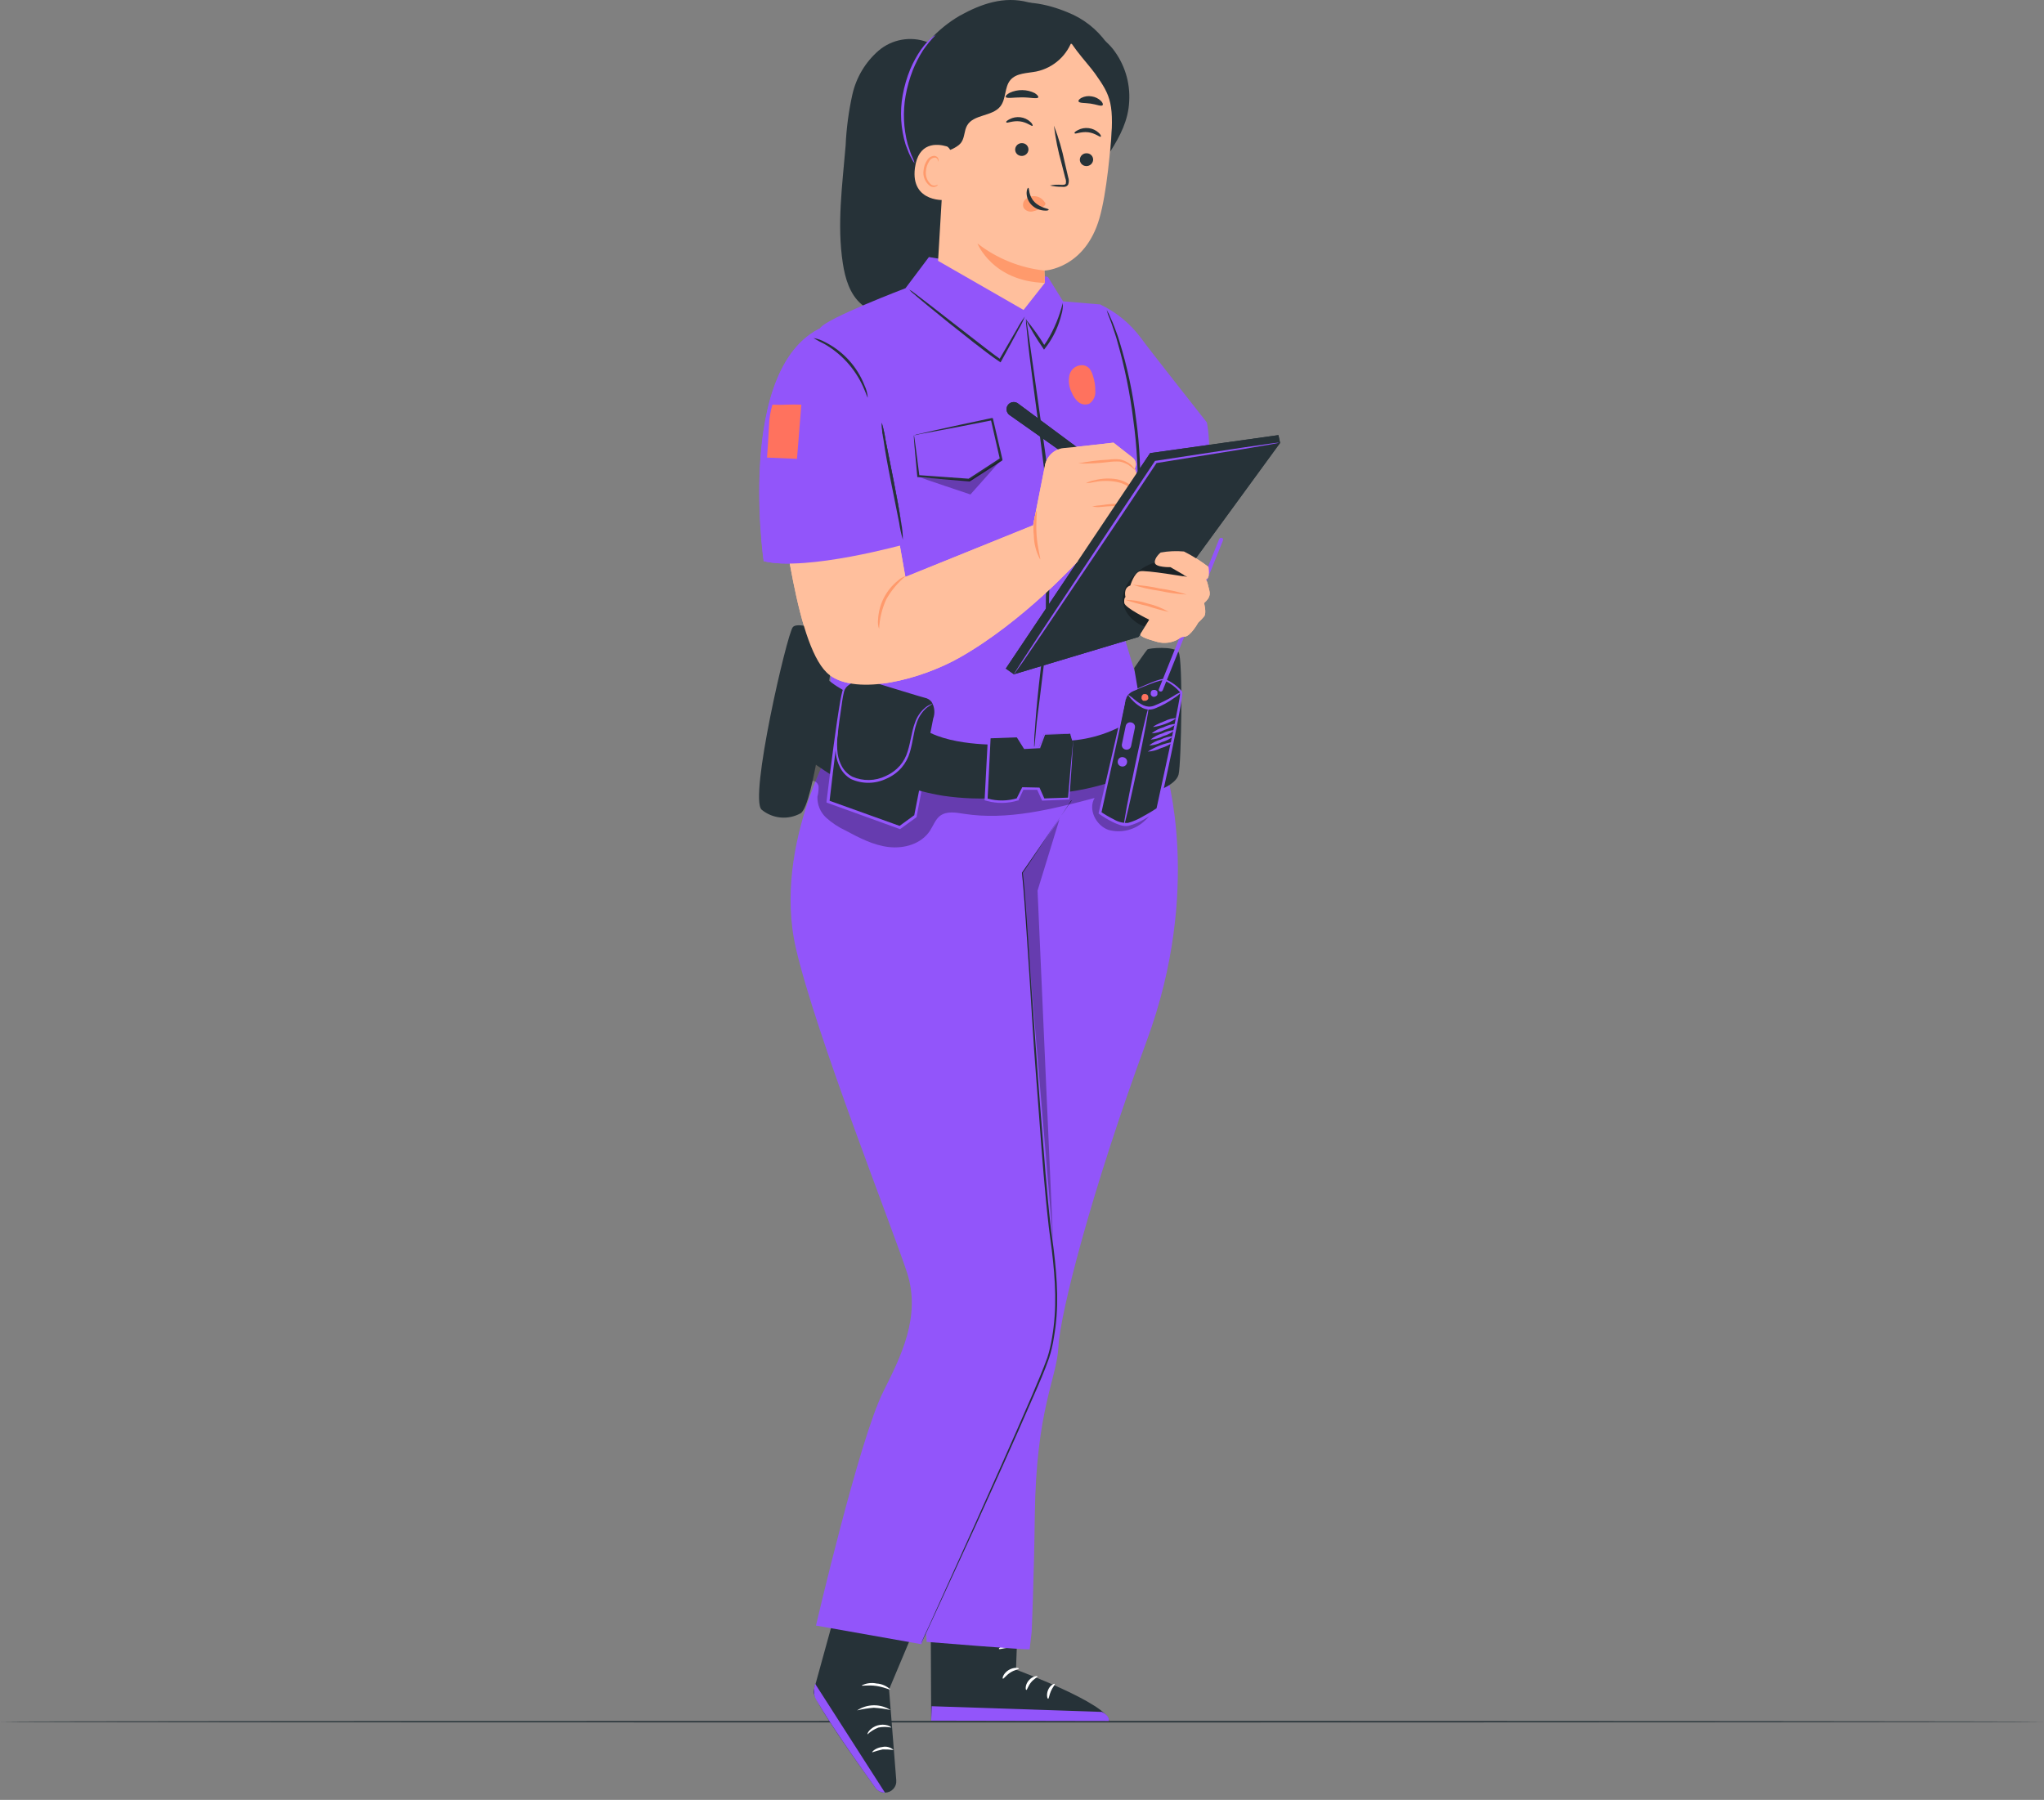 <svg width="218" height="192" viewBox="0 0 218 192" fill="none" xmlns="http://www.w3.org/2000/svg">
<rect x="0" y="0" width="218" height="192" fill="#808080" stroke="none"/>
<path d="M218 183.663C218 183.709 169.18 183.743 109 183.743C48.82 183.743 0 183.722 0 183.663C0 183.605 48.795 183.583 109 183.583C169.205 183.583 218 183.62 218 183.663Z" fill="#263238"/>
<path d="M108.723 168.334L108.358 178.107C108.358 178.107 118.189 181.75 118.281 183.565H99.314L99.245 168.317L108.723 168.334Z" fill="#263238"/>
<path d="M99.314 183.548L99.367 182.01L117.512 182.617C117.512 182.617 118.356 182.987 118.264 183.583L99.314 183.548Z" fill="#9255FA"/>
<path d="M108.67 177.991C108.67 178.083 108.202 178.124 107.745 178.424C107.288 178.725 107.046 179.112 106.959 179.072C106.872 179.031 107.017 178.494 107.572 178.153C108.127 177.811 108.688 177.921 108.67 177.991Z" fill="white"/>
<path d="M110.659 178.835C110.659 178.922 110.277 179.078 109.959 179.471C109.641 179.864 109.554 180.275 109.462 180.275C109.369 180.275 109.312 179.743 109.711 179.269C110.11 178.794 110.653 178.742 110.659 178.835Z" fill="white"/>
<path d="M111.787 181.217C111.701 181.217 111.573 180.772 111.787 180.263C112.001 179.754 112.458 179.558 112.499 179.633C112.539 179.708 112.267 179.98 112.082 180.402C111.897 180.824 111.874 181.206 111.787 181.217Z" fill="white"/>
<path d="M108.503 175.776C108.463 175.857 108.04 175.73 107.514 175.776C106.988 175.822 106.583 175.979 106.537 175.898C106.491 175.817 106.878 175.487 107.497 175.452C108.116 175.418 108.549 175.678 108.503 175.776Z" fill="white"/>
<path d="M99.245 169.699L94.821 180.217L95.591 189.92C95.604 190.087 95.583 190.255 95.528 190.413C95.474 190.571 95.387 190.716 95.273 190.839C95.16 190.962 95.022 191.06 94.868 191.127C94.715 191.193 94.549 191.228 94.382 191.227C94.189 191.23 93.997 191.186 93.824 191.1C93.651 191.013 93.501 190.886 93.387 190.73C91.919 188.706 86.552 181.235 86.772 180.396C87.027 179.425 90.039 168.571 90.039 168.571L99.245 169.699Z" fill="#263238"/>
<path d="M94.382 191.227L86.934 179.61L86.842 180.107C86.766 180.533 86.844 180.971 87.061 181.345C87.64 182.345 89.311 185.08 93.37 190.724C93.487 190.886 93.642 191.017 93.822 191.105C94.001 191.193 94.2 191.235 94.4 191.227H94.382Z" fill="#9255FA"/>
<path d="M92.52 185.011C92.856 184.698 93.249 184.453 93.677 184.288C94.133 184.196 94.603 184.196 95.059 184.288C95.059 184.259 94.943 184.143 94.677 184.057C94.326 183.954 93.953 183.954 93.601 184.056C93.25 184.159 92.935 184.359 92.694 184.635C92.543 184.826 92.491 184.993 92.52 185.011Z" fill="white"/>
<path d="M93.023 186.93C93.39 186.803 93.764 186.698 94.145 186.618C94.531 186.613 94.917 186.632 95.301 186.676C95.143 186.53 94.952 186.426 94.745 186.37C94.537 186.315 94.319 186.31 94.11 186.358C93.393 186.433 92.965 186.89 93.023 186.93Z" fill="white"/>
<path d="M91.415 182.455C92.001 182.315 92.596 182.22 93.196 182.172C93.795 182.209 94.39 182.29 94.977 182.414C94.442 182.078 93.822 181.904 93.19 181.911C92.558 181.918 91.942 182.107 91.415 182.455Z" fill="white"/>
<path d="M91.894 179.801C91.894 179.876 92.606 179.726 93.45 179.847C94.294 179.969 94.919 180.287 94.954 180.223C94.555 179.843 94.034 179.617 93.485 179.587C92.946 179.472 92.384 179.548 91.894 179.801Z" fill="white"/>
<path d="M124.352 82.244C124.352 82.244 128.29 94.781 122.311 111.006C116.332 127.232 113.059 140.179 112.886 143.654C112.712 147.129 110.509 150.217 110.364 161.696C110.278 168.571 110.029 174.087 110.029 174.087L109.815 175.932C109.711 176.042 98.828 175.146 98.828 175.146C98.828 175.146 97.637 156.063 101.02 143.134C104.403 130.204 106.508 109.994 105.131 102.737C103.755 95.48 106.363 91.288 106.363 91.288L124.352 82.244Z" fill="#9255FA"/>
<path d="M84.893 101.188C82.268 89.894 89.473 78.173 89.473 78.173L109.064 93.138C109.064 93.138 114.008 138.924 111.701 144.921C109.393 150.917 98.262 175.394 98.262 175.394L87.027 173.405C87.027 173.405 91.653 153.502 94.214 148.431C96.042 144.782 98.262 140.451 96.741 135.767C95.221 131.083 87.033 110.422 84.893 101.188Z" fill="#9255FA"/>
<path d="M124.45 82.493C124.52 82.464 109.254 93.832 109.254 93.832L88.252 80.452L90.316 76.404C90.316 76.404 102.98 80.596 108.462 79.382C113.944 78.168 121.368 75.826 121.368 75.826L124.45 82.493Z" fill="#9255FA"/>
<path d="M114.349 85.35C114.311 85.387 114.277 85.43 114.251 85.477L113.973 85.864L112.927 87.374L109 93.098C109.237 95.209 109.359 97.66 109.544 100.39C109.729 103.119 109.931 106.132 110.122 109.359C110.313 112.585 110.602 116.037 110.868 119.657C111.134 123.277 111.417 127.053 111.863 130.939C112.308 134.165 112.707 137.34 112.481 140.405C112.429 141.163 112.338 141.917 112.21 142.666C112.095 143.4 111.925 144.125 111.701 144.834C111.198 146.216 110.614 147.558 110.058 148.882C107.809 154.086 105.698 158.764 103.941 162.685L99.76 171.937C99.268 173.03 98.892 173.88 98.603 174.464C98.482 174.747 98.384 174.967 98.314 175.123L98.222 175.348C98.265 175.28 98.303 175.208 98.337 175.134L98.65 174.481L99.806 171.977L104.062 162.725C105.837 158.81 107.965 154.156 110.226 148.94C110.804 147.633 111.383 146.303 111.88 144.892C112.112 144.173 112.286 143.436 112.4 142.689C112.533 141.935 112.628 141.174 112.684 140.411C112.915 137.317 112.51 134.119 112.065 130.893C111.62 127.024 111.36 123.237 111.065 119.628C110.77 116.02 110.538 112.562 110.296 109.335C110.053 106.109 109.856 103.102 109.659 100.367C109.463 97.632 109.33 95.162 109.081 93.069V93.115L112.944 87.362L113.962 85.829C114.071 85.656 114.158 85.529 114.216 85.431L114.349 85.35Z" fill="#263238"/>
<g opacity="0.3">
<path d="M112.989 87.419L110.659 95.006L112.312 132.396L108.999 93.098L112.989 87.419Z" fill="black"/>
</g>
<path d="M104.79 31.329C104.434 24.274 103.562 17.255 102.182 10.327L98.875 4.481C98.009 4.162 97.074 4.079 96.165 4.241C95.257 4.403 94.408 4.803 93.705 5.401C92.302 6.62 91.324 8.254 90.912 10.067C90.512 11.866 90.27 13.696 90.189 15.537C89.842 19.712 89.252 23.933 89.889 28.079C90.137 29.704 90.635 31.404 91.889 32.468C93.144 33.532 95.11 33.764 96.862 33.769C98.962 33.77 101.06 33.613 103.136 33.301C103.652 33.291 104.145 33.084 104.513 32.723C104.765 32.305 104.863 31.812 104.79 31.329Z" fill="#263238"/>
<path d="M117.338 32.48C119.055 33.293 120.544 34.517 121.675 36.042C122.537 37.239 128.718 45.069 128.718 45.069C128.718 45.069 130.488 53.771 124.619 55.541H122.097L118.865 50.967L116.419 37.308L117.338 32.48Z" fill="#9255FA"/>
<path d="M99.072 27.42L96.574 30.745C96.574 30.745 88.132 33.96 87.473 34.995L89.56 47.885L91.382 56.275L91.289 63.908C91.289 63.908 87.663 71.865 88.797 73.848C89.93 75.831 103.294 81.944 112.066 80.434C120.838 78.925 121.56 73.426 121.56 73.426L119.138 65.417C119.138 65.417 121.555 55.454 122.029 52.962C122.503 50.469 117.368 32.48 117.368 32.48L113.378 32.145L111.759 29.537L99.072 27.42Z" fill="#9255FA"/>
<path d="M97.446 46.445C97.635 46.379 97.828 46.327 98.025 46.289L99.719 45.901C101.182 45.577 103.281 45.115 105.75 44.6H105.883L105.918 44.733C106.224 46.057 106.559 47.497 106.912 49.006V49.11L106.825 49.168L106.398 49.446L103.437 51.354H103.396H103.344L97.921 50.897H97.828V50.81C97.707 49.48 97.608 48.388 97.533 47.572C97.504 47.225 97.487 46.942 97.469 46.711C97.459 46.615 97.459 46.518 97.469 46.422C97.501 46.527 97.522 46.636 97.533 46.745C97.568 46.983 97.608 47.272 97.654 47.624C97.758 48.416 97.897 49.486 98.059 50.782L97.961 50.683L103.391 51.071H103.298L106.288 49.122L106.71 48.844L106.646 49.001C106.305 47.491 105.975 46.046 105.669 44.721L105.837 44.826C103.414 45.311 101.344 45.71 99.863 45.982L98.129 46.3C97.906 46.367 97.677 46.415 97.446 46.445Z" fill="#263238"/>
<path d="M110.301 79.746C110.286 79.591 110.286 79.434 110.301 79.278C110.301 78.972 110.301 78.521 110.37 77.942C110.44 76.786 110.578 75.097 110.804 73.033C111.03 70.969 111.382 68.505 111.509 65.77C111.55 65.088 111.544 64.388 111.55 63.665C111.556 62.943 111.59 62.208 111.619 61.462C111.677 59.965 111.77 58.421 111.793 56.836C111.897 53.667 111.429 50.678 111.093 47.949C110.758 45.219 110.422 42.779 110.151 40.709C109.879 38.639 109.676 36.973 109.572 35.817L109.434 34.487C109.423 34.331 109.423 34.175 109.434 34.019C109.477 34.168 109.506 34.321 109.52 34.475C109.572 34.811 109.636 35.25 109.717 35.805L110.411 40.68C110.7 42.744 111.041 45.196 111.423 47.914C111.804 50.632 112.25 53.65 112.146 56.842C112.146 58.432 112.03 59.982 111.966 61.468C111.932 62.214 111.908 62.948 111.891 63.665C111.874 64.382 111.891 65.088 111.839 65.782C111.677 68.534 111.307 70.986 111.07 73.05C110.833 75.115 110.573 76.797 110.486 77.954C110.436 78.509 110.395 78.954 110.365 79.29C110.355 79.443 110.333 79.596 110.301 79.746Z" fill="#263238"/>
<path d="M115.597 38.968C115.265 38.918 114.926 38.992 114.645 39.175C114.363 39.359 114.159 39.639 114.071 39.963C113.919 40.621 114.007 41.312 114.319 41.912C114.469 42.288 114.707 42.624 115.013 42.889C115.173 43.019 115.364 43.104 115.567 43.136C115.771 43.167 115.979 43.144 116.17 43.068C116.394 42.916 116.572 42.706 116.686 42.461C116.8 42.215 116.845 41.944 116.817 41.675C116.823 41.15 116.743 40.629 116.58 40.131C116.505 39.845 116.379 39.575 116.21 39.333C116.005 39.103 115.719 38.962 115.412 38.94" fill="#FF725E"/>
<path d="M118.032 33.064C118.197 33.337 118.338 33.623 118.454 33.92C118.587 34.197 118.732 34.544 118.882 34.955C119.033 35.365 119.218 35.828 119.374 36.354C120.222 39.096 120.824 41.907 121.172 44.756C121.568 47.598 121.692 50.472 121.542 53.337C121.495 54.208 121.375 55.072 121.184 55.922C121.109 56.223 121.016 56.443 120.964 56.599C120.912 56.755 120.877 56.83 120.866 56.824C120.916 56.51 120.983 56.2 121.068 55.893C121.215 55.045 121.302 54.187 121.328 53.326C121.414 50.473 121.261 47.618 120.871 44.791C120.522 41.96 119.951 39.16 119.166 36.418C119.033 35.892 118.853 35.429 118.72 35.013C118.587 34.596 118.46 34.249 118.344 33.96C118.213 33.672 118.109 33.372 118.032 33.064Z" fill="#263238"/>
<path d="M109.307 33.764C109.121 34.231 108.898 34.684 108.642 35.117C108.196 35.955 107.555 37.141 106.786 38.528L106.71 38.656L106.589 38.569C105.704 37.991 104.779 37.251 103.808 36.505C101.882 35.001 100.165 33.613 98.927 32.59C98.308 32.081 97.817 31.665 97.476 31.37C97.291 31.231 97.122 31.072 96.973 30.895C97.179 31.003 97.373 31.133 97.551 31.283L99.06 32.439L103.993 36.273C104.964 37.025 105.883 37.748 106.745 38.355L106.548 38.395C107.335 37.025 108.011 35.863 108.497 35.042C108.734 34.596 109.005 34.168 109.307 33.764Z" fill="#263238"/>
<path d="M107.682 44.282C109.671 45.664 114.736 49.272 114.736 49.272L115.76 48.376L108.572 43.039C108.426 42.931 108.247 42.879 108.066 42.89C107.885 42.902 107.714 42.977 107.583 43.102C107.502 43.181 107.439 43.277 107.399 43.383C107.359 43.489 107.343 43.603 107.352 43.716C107.362 43.829 107.396 43.938 107.453 44.036C107.51 44.134 107.588 44.218 107.682 44.282Z" fill="#263238"/>
<path d="M110.029 56.824L111.429 49.758C111.495 49.293 111.701 48.859 112.021 48.514C112.34 48.169 112.757 47.929 113.215 47.827L113.435 47.798C114.308 47.74 118.755 47.22 118.755 47.22L120.796 48.816C120.969 48.947 121.088 49.137 121.131 49.35C121.173 49.563 121.137 49.784 121.028 49.972L122.138 53.32L121.288 54.147L121.82 56.535C121.82 56.535 121.068 57.264 120.663 57.114L120.247 56.992L119.57 56.524L118.368 59.108L116.355 60.837L110.029 56.824Z" fill="#FFBF9D"/>
<path d="M121.063 50.157C120.833 49.946 120.588 49.753 120.328 49.579C120.047 49.416 119.74 49.3 119.421 49.238C119.013 49.217 118.605 49.234 118.2 49.29C117.136 49.422 116.063 49.473 114.991 49.44C116.043 49.223 117.11 49.088 118.183 49.035C118.605 48.977 119.032 48.967 119.455 49.007C119.803 49.083 120.133 49.226 120.427 49.429C120.924 49.787 121.092 50.146 121.063 50.157Z" fill="#FF9A6C"/>
<path d="M121.56 53.332C121.409 53.049 121.239 52.777 121.051 52.516C120.54 51.939 119.85 51.548 119.091 51.406C118.326 51.267 117.543 51.267 116.778 51.406C116.459 51.483 116.134 51.531 115.807 51.551C116.099 51.391 116.415 51.282 116.743 51.227C117.527 51.024 118.345 50.99 119.143 51.129C119.956 51.279 120.685 51.724 121.19 52.378C121.418 52.645 121.548 52.981 121.56 53.332Z" fill="#FF9A6C"/>
<path d="M121.646 56.361C121.434 56.1 121.294 55.787 121.241 55.454C121.165 55.119 121.032 54.801 120.848 54.511C120.733 54.347 120.579 54.214 120.401 54.122C120.223 54.031 120.025 53.984 119.825 53.985C119.041 53.962 118.257 53.991 117.477 54.072C117.147 54.114 116.813 54.099 116.488 54.025C116.81 53.956 117.137 53.911 117.466 53.892C118.252 53.759 119.051 53.706 119.848 53.736C120.089 53.747 120.326 53.808 120.542 53.915C120.748 54.022 120.921 54.182 121.045 54.378C121.229 54.697 121.356 55.045 121.421 55.407C121.525 56.009 121.669 56.344 121.646 56.361Z" fill="#FF9A6C"/>
<path d="M122.664 48.336L107.271 71.321L108.139 71.928L121.421 67.944L136.525 47.249L136.352 46.416L122.664 48.336Z" fill="#263238"/>
<g opacity="0.3">
<path d="M126.116 60.404C125.689 60.137 125.212 59.963 124.714 59.891C124.216 59.819 123.709 59.852 123.224 59.987C122.252 60.269 121.386 60.835 120.738 61.612C120.176 62.203 119.827 62.964 119.743 63.775C119.674 65.186 120.83 66.446 122.172 66.874L122.305 66.649L126.295 62.057C126.519 61.851 126.664 61.573 126.705 61.271C126.686 61.089 126.622 60.915 126.519 60.763C126.416 60.612 126.278 60.489 126.116 60.404Z" fill="black"/>
</g>
<path d="M123.785 58.941C124.607 58.791 125.446 58.754 126.277 58.831C127.198 59.298 128.073 59.849 128.891 60.479C128.891 60.479 129.111 61.67 128.642 61.803C128.747 62.061 128.829 62.328 128.885 62.601C129.053 63.26 129.215 63.624 128.417 64.336C128.417 64.336 128.712 65.417 128.417 65.764C128.224 65.995 128.015 66.214 127.792 66.417C127.792 66.417 126.977 67.898 126.341 67.915C126.133 67.935 125.934 68.009 125.763 68.129C125.41 68.349 125.016 68.493 124.604 68.55C124.193 68.608 123.774 68.579 123.375 68.464C122.438 68.198 121.461 67.886 121.64 67.609L122.565 66.105C122.565 66.105 119.951 64.839 119.905 64.307C119.859 63.775 120.038 63.688 120.038 63.688C120.038 63.688 119.761 62.705 120.553 62.462C120.553 62.462 120.952 61.109 121.565 60.947C122.178 60.785 126.653 61.554 126.653 61.554L124.832 60.502C124.832 60.502 123.218 60.548 123.166 60.016C123.114 59.484 123.785 58.941 123.785 58.941Z" fill="#FFBF9D"/>
<path d="M124.647 65.279C123.866 65.104 123.094 64.888 122.334 64.631C121.553 64.457 120.781 64.242 120.021 63.989C120.835 63.996 121.643 64.128 122.415 64.382C123.202 64.563 123.955 64.865 124.647 65.279Z" fill="#FF9A6C"/>
<path d="M126.567 63.422C125.594 63.37 124.627 63.238 123.676 63.029C122.707 62.896 121.752 62.681 120.819 62.387C121.793 62.433 122.76 62.564 123.711 62.78C124.68 62.91 125.636 63.125 126.567 63.422Z" fill="#FF9A6C"/>
<path d="M136.444 47.225L136.195 47.283L135.473 47.416L132.755 47.879L123.295 49.405L123.376 49.353L119.524 55.136L111.521 67.042L109.075 70.633L108.387 71.593C108.314 71.708 108.231 71.816 108.139 71.917C108.195 71.792 108.265 71.674 108.347 71.564L108.983 70.564C109.561 69.685 110.365 68.447 111.365 66.926L119.305 54.98L123.167 49.197L123.196 49.157H123.248L132.732 47.717L135.461 47.324L136.19 47.231C136.274 47.222 136.359 47.22 136.444 47.225Z" fill="#9255FA"/>
<path d="M110.145 56.05L96.562 61.543L94.041 47.26L82.476 49.273C83.632 55.518 84.951 69.407 88.501 72.027C91.496 74.241 98.233 72.472 102.344 70.147C109.133 66.302 114.967 59.855 114.967 59.855L110.145 56.05Z" fill="#FFBF9D"/>
<path d="M113.349 32.312C113.379 32.746 113.326 33.182 113.192 33.596C112.938 34.623 112.513 35.6 111.938 36.487C111.793 36.713 111.631 36.933 111.475 37.135L111.348 37.303L111.238 37.129C110.546 36.142 109.925 35.106 109.382 34.03C110.154 34.955 110.856 35.937 111.481 36.967H111.244C111.388 36.765 111.544 36.557 111.689 36.331C112.443 35.084 113.002 33.728 113.349 32.312Z" fill="#263238"/>
<g opacity="0.3">
<path d="M86.507 83.355C86.825 83.164 87.241 83.511 87.305 83.875C87.319 84.249 87.278 84.624 87.183 84.986C87.167 85.399 87.24 85.811 87.396 86.195C87.553 86.578 87.79 86.922 88.091 87.206C88.71 87.768 89.41 88.234 90.167 88.588C91.63 89.369 93.133 90.167 94.793 90.358C96.453 90.548 98.263 90.022 99.182 88.623C99.535 88.079 99.76 87.414 100.263 87.027C100.963 86.501 101.946 86.674 102.813 86.813C107.439 87.536 112.187 86.327 116.743 85.124C116.026 86.339 116.882 88.05 118.206 88.525C118.888 88.715 119.608 88.723 120.294 88.549C120.979 88.374 121.608 88.023 122.115 87.53C123.445 86.373 124.116 84.112 122.902 82.817C121.953 81.805 120.369 81.828 118.987 81.933C113.366 82.355 107.74 82.892 102.114 82.661C96.487 82.43 90.792 81.424 85.767 78.874" fill="black"/>
</g>
<path d="M88.981 68.892C89.029 68.581 88.967 68.262 88.805 67.99C88.644 67.719 88.393 67.513 88.096 67.406C86.865 66.967 84.939 66.389 84.552 66.909C83.933 67.666 79.856 85.205 81.238 86.379C81.81 86.849 82.509 87.137 83.246 87.206C83.983 87.275 84.724 87.122 85.373 86.766C86.795 86.009 88.333 72.975 88.981 68.892Z" fill="#263238"/>
<path d="M86.096 80.897C86.211 81.111 89.716 83.355 89.716 83.355L91.491 74.444C91.491 74.444 88.449 73.01 87.987 72.091C87.524 71.171 86.096 80.897 86.096 80.897Z" fill="#263238"/>
<path d="M92.781 72.634C92.365 72.509 91.926 72.49 91.501 72.579C91.077 72.667 90.682 72.861 90.352 73.143C90.205 73.267 90.084 73.418 89.993 73.588C89.623 74.34 88.322 85.534 88.322 85.534L95.984 88.299L97.638 87.09L99.639 76.722C99.639 76.722 100.217 74.958 98.881 74.409C98.43 74.247 94.637 73.16 92.781 72.634Z" fill="#263238"/>
<path d="M92.779 72.633C92.831 72.627 92.884 72.627 92.935 72.633L93.398 72.749L95.133 73.229L97.879 74.004L98.701 74.235C99.018 74.306 99.303 74.481 99.51 74.733C99.695 75.027 99.812 75.359 99.851 75.704C99.89 76.05 99.85 76.399 99.736 76.728L97.764 87.101V87.159L97.718 87.194L96.058 88.402L95.994 88.449L95.919 88.42L95.104 88.125L88.257 85.65L88.153 85.615V85.499C88.691 81.093 89.177 77.317 89.639 74.652C89.703 74.316 89.761 74.01 89.848 73.703C89.939 73.419 90.122 73.173 90.368 73.004C90.732 72.718 91.169 72.54 91.629 72.489C91.91 72.456 92.195 72.47 92.473 72.529C92.57 72.547 92.665 72.576 92.756 72.616C92.388 72.549 92.012 72.537 91.64 72.582C91.215 72.652 90.816 72.833 90.484 73.108C90.262 73.265 90.101 73.494 90.027 73.755C89.952 74.033 89.9 74.334 89.842 74.68C89.431 77.34 88.98 81.128 88.466 85.534L88.373 85.384L95.219 87.841L96.041 88.136H95.896L97.556 86.928L97.498 87.02L99.528 76.658C99.634 76.368 99.674 76.057 99.645 75.749C99.616 75.441 99.519 75.143 99.36 74.877C99.183 74.651 98.93 74.495 98.648 74.438L97.851 74.212L95.133 73.385L93.398 72.847L92.947 72.697C92.826 72.662 92.773 72.639 92.779 72.633Z" fill="#9255FA"/>
<path d="M99.454 75.103C99.235 75.224 99.024 75.359 98.823 75.508C98.31 75.961 97.935 76.551 97.742 77.208C97.453 78.029 97.378 79.076 97.048 80.221C96.877 80.828 96.577 81.392 96.169 81.874C95.725 82.386 95.172 82.791 94.55 83.06C93.959 83.346 93.312 83.498 92.655 83.505C91.999 83.512 91.348 83.374 90.751 83.1C90.253 82.809 89.851 82.379 89.595 81.863C89.366 81.424 89.218 80.948 89.155 80.458C89.082 79.756 89.103 79.048 89.219 78.353C89.243 78.097 89.295 77.845 89.375 77.601C89.386 77.856 89.375 78.112 89.34 78.364C89.257 79.048 89.257 79.739 89.34 80.423C89.411 80.887 89.561 81.335 89.785 81.747C90.043 82.221 90.436 82.607 90.913 82.857C91.475 83.1 92.081 83.22 92.693 83.208C93.305 83.196 93.906 83.053 94.458 82.788C95.039 82.532 95.558 82.153 95.979 81.678C96.364 81.229 96.648 80.702 96.811 80.134C97.147 79.047 97.245 77.977 97.569 77.138C97.788 76.451 98.212 75.846 98.783 75.404C98.94 75.29 99.111 75.199 99.292 75.132C99.384 75.103 99.454 75.091 99.454 75.103Z" fill="#9255FA"/>
<path d="M95.932 83.666C97.448 84.224 99.015 84.634 100.61 84.892C102.654 85.19 104.725 85.26 106.785 85.1L107.364 79.422C107.364 79.422 101.72 79.728 98.69 77.89L95.932 83.666Z" fill="#263238"/>
<path d="M112.985 79.041L112.309 84.644C114.678 84.47 117.013 83.972 119.248 83.164L120.155 77.15C117.981 78.419 115.503 79.073 112.985 79.041Z" fill="#263238"/>
<path d="M114.141 78.266L111.365 78.3L110.787 79.723L109.197 79.792L108.451 78.532L105.455 78.624L105.114 85.297C106.212 85.625 107.382 85.625 108.48 85.297L109.058 84.141L110.717 84.17L111.238 85.326L113.961 85.222L114.424 79.254L114.141 78.266Z" fill="#263238"/>
<path d="M114.14 78.266C114.175 78.338 114.202 78.414 114.221 78.492C114.285 78.688 114.354 78.925 114.447 79.214C114.389 80.371 114.25 82.453 114.054 85.188V85.292H113.944L111.214 85.407H111.151L111.11 85.326C110.948 84.968 110.769 84.575 110.584 84.17L110.711 84.251H109.052L109.185 84.17L108.641 85.326V85.384H108.583C107.509 85.719 106.361 85.739 105.276 85.442L105.125 85.402L105.016 85.373V85.251C105.143 82.88 105.258 80.625 105.368 78.578V78.532H105.496L108.491 78.457H108.566L108.601 78.52C108.867 78.96 109.121 79.376 109.37 79.769L109.266 79.717L110.856 79.665L110.769 79.729L111.347 78.312V78.26H111.405H113.475C113.71 78.243 113.946 78.243 114.181 78.26C113.933 78.29 113.684 78.306 113.435 78.306L111.405 78.376L111.48 78.324C111.319 78.752 111.145 79.226 110.948 79.752V79.816H110.885L109.295 79.897H109.225L109.191 79.839C108.942 79.446 108.682 79.035 108.41 78.596L108.52 78.653L105.524 78.763L105.657 78.63C105.553 80.677 105.444 82.932 105.328 85.309L105.224 85.159L105.363 85.193C106.389 85.471 107.473 85.455 108.491 85.147L108.404 85.222L108.982 84.066L109.023 83.979H109.115L110.775 84.014H110.862L110.902 84.095L111.417 85.251L111.29 85.176L114.019 85.084L113.903 85.199C114.129 82.464 114.314 80.371 114.435 79.237C114.366 78.948 114.314 78.711 114.273 78.52C114.221 78.44 114.176 78.355 114.14 78.266Z" fill="#9255FA"/>
<path d="M123.184 84.447C123.184 84.447 125.405 83.776 125.7 82.62C125.995 81.463 126.18 70.246 125.7 69.569C125.22 68.892 122.525 69.135 122.375 69.28C122.224 69.424 120.964 71.263 120.964 71.263L123.184 84.447Z" fill="#263238"/>
<path d="M120.044 74.692L117.338 86.76C117.338 86.76 119.223 88.084 120.194 88.009C121.166 87.934 123.496 86.373 123.496 86.373C123.496 86.373 126.226 74.137 125.994 73.825C125.763 73.512 124.664 72.558 124.046 72.529C123.595 72.529 121.773 73.304 120.807 73.749C120.616 73.837 120.448 73.968 120.315 74.131C120.183 74.295 120.09 74.487 120.044 74.692Z" fill="#263238"/>
<path d="M120.045 74.692C120.057 74.559 120.096 74.429 120.161 74.311C120.349 73.964 120.664 73.703 121.039 73.582C121.491 73.368 122.04 73.114 122.693 72.848C123.042 72.696 123.402 72.571 123.769 72.472C123.987 72.409 124.221 72.426 124.428 72.518C124.631 72.604 124.825 72.711 125.006 72.836C125.411 73.093 125.774 73.411 126.082 73.779C126.11 73.922 126.11 74.069 126.082 74.213L126.03 74.588L125.908 75.346C125.729 76.375 125.515 77.468 125.284 78.619C124.821 80.932 124.278 83.43 123.694 86.067L123.624 86.402V86.466H123.578C123.063 86.801 122.549 87.113 122.022 87.402C121.506 87.705 120.952 87.938 120.374 88.096C120.07 88.146 119.758 88.118 119.467 88.015C119.192 87.928 118.925 87.818 118.669 87.686C118.178 87.442 117.706 87.162 117.258 86.847L117.177 86.795V86.703C117.986 83.193 118.674 80.192 119.178 78.029L119.756 75.548C119.825 75.282 119.883 75.062 119.923 74.889C119.939 74.811 119.965 74.735 119.999 74.663C120.009 74.742 120.009 74.822 119.999 74.901C119.964 75.074 119.923 75.294 119.871 75.566L119.357 78.064C118.883 80.232 118.229 83.268 117.46 86.737L117.402 86.593C117.843 86.895 118.305 87.166 118.784 87.402C119.242 87.678 119.771 87.811 120.305 87.784C120.853 87.63 121.378 87.405 121.866 87.113C122.381 86.83 122.896 86.535 123.399 86.194L123.335 86.286L123.41 85.951C123.989 83.314 124.521 80.799 125.018 78.509C125.255 77.352 125.48 76.277 125.665 75.253C125.712 74.999 125.758 74.745 125.798 74.502L125.85 74.137V73.958C125.85 73.918 125.85 73.814 125.85 73.842C125.559 73.503 125.223 73.205 124.85 72.958C124.492 72.732 124.116 72.495 123.763 72.605C123.403 72.698 123.05 72.814 122.705 72.952C122.051 73.201 121.496 73.443 121.039 73.634C120.679 73.739 120.368 73.971 120.166 74.288C120.085 74.559 120.062 74.698 120.045 74.692Z" fill="#9255FA"/>
<path d="M124.011 73.629L130.441 57.634C130.545 57.374 130.129 57.258 130.025 57.519C127.881 62.85 125.738 68.182 123.595 73.513C123.491 73.768 123.907 73.883 124.011 73.629Z" fill="#9255FA"/>
<path d="M120.671 77.071L120.631 77.062C120.371 77.008 120.117 77.175 120.063 77.434L119.656 79.387C119.602 79.647 119.768 79.901 120.028 79.955L120.067 79.963C120.327 80.017 120.581 79.851 120.635 79.591L121.042 77.638C121.097 77.379 120.93 77.125 120.671 77.071Z" fill="#9255FA"/>
<path d="M119.83 80.781L119.79 80.773C119.531 80.719 119.276 80.886 119.222 81.145L119.214 81.185C119.16 81.444 119.326 81.698 119.586 81.753L119.626 81.761C119.885 81.815 120.139 81.648 120.193 81.389L120.202 81.349C120.256 81.09 120.089 80.836 119.83 80.781Z" fill="#9255FA"/>
<path d="M125.995 73.825C125.78 74.073 125.526 74.283 125.243 74.449C124.605 74.913 123.909 75.292 123.173 75.577C122.948 75.664 122.708 75.703 122.468 75.692C122.244 75.668 122.026 75.604 121.826 75.502C121.505 75.333 121.209 75.121 120.947 74.871C120.507 74.455 120.305 74.137 120.334 74.114C120.601 74.284 120.853 74.477 121.085 74.692C121.35 74.905 121.637 75.087 121.941 75.236C122.125 75.316 122.32 75.365 122.52 75.38C122.717 75.384 122.914 75.349 123.098 75.276C123.808 74.99 124.495 74.648 125.151 74.253C125.41 74.071 125.695 73.927 125.995 73.825Z" fill="#9255FA"/>
<path d="M122.48 75.554C122.561 75.554 122.052 78.37 121.323 81.799C120.595 85.228 119.964 88.01 119.883 87.992C119.802 87.975 120.317 85.176 121.04 81.742C121.763 78.307 122.399 75.537 122.48 75.554Z" fill="#9255FA"/>
<path d="M125.491 76.606C124.741 77.102 123.89 77.426 122.999 77.555C122.97 77.474 123.502 77.202 124.19 76.936C124.594 76.73 125.038 76.617 125.491 76.606Z" fill="#9255FA"/>
<path d="M125.451 77.213C125.084 77.517 124.656 77.738 124.196 77.861C123.771 78.078 123.307 78.204 122.831 78.231C123.198 77.928 123.626 77.707 124.086 77.584C124.51 77.366 124.975 77.24 125.451 77.213Z" fill="#9255FA"/>
<path d="M125.312 77.873C124.947 78.177 124.521 78.4 124.063 78.526C123.643 78.743 123.182 78.869 122.71 78.896C123.073 78.592 123.497 78.369 123.953 78.243C124.376 78.026 124.838 77.9 125.312 77.873Z" fill="#9255FA"/>
<path d="M125.14 78.532C124.78 78.83 124.36 79.047 123.908 79.168C123.489 79.381 123.03 79.503 122.561 79.526C122.922 79.228 123.344 79.01 123.798 78.89C124.215 78.677 124.672 78.555 125.14 78.532Z" fill="#9255FA"/>
<path d="M125.156 79.139C124.763 79.443 124.316 79.666 123.837 79.798C123.391 80.019 122.906 80.149 122.409 80.18C123.241 79.644 124.177 79.289 125.156 79.139Z" fill="#9255FA"/>
<path d="M123.121 73.998H123.156H123.098H123.144H123.086H123.132H123.08H123.127L123.08 73.963L123.115 74.004L123.08 73.958C123.083 73.971 123.083 73.985 123.08 73.998V73.946C123.081 73.96 123.081 73.973 123.08 73.987V73.929V73.963V73.906C123.081 73.919 123.081 73.933 123.08 73.946V73.894C123.083 73.907 123.083 73.921 123.08 73.934L123.115 73.894L123.08 73.929L123.127 73.894H123.08H123.132H123.086H123.156H123.121H123.167H123.138L123.179 73.929C123.179 73.929 123.179 73.929 123.15 73.9L123.184 73.946C123.182 73.931 123.182 73.915 123.184 73.9V73.952C123.182 73.936 123.182 73.921 123.184 73.906V73.963C123.179 73.945 123.179 73.924 123.184 73.906V73.963C123.185 73.95 123.185 73.936 123.184 73.923V73.975C123.183 73.963 123.183 73.952 123.184 73.94L123.15 73.981C123.172 73.963 123.188 73.939 123.196 73.911C123.202 73.885 123.202 73.857 123.196 73.83C123.195 73.772 123.172 73.716 123.132 73.674C123.089 73.636 123.034 73.614 122.976 73.611C122.92 73.613 122.867 73.636 122.826 73.674C122.801 73.699 122.782 73.729 122.768 73.761C122.747 73.799 122.733 73.84 122.728 73.882C122.728 73.911 122.728 73.934 122.728 73.963C122.725 73.998 122.725 74.033 122.728 74.067C122.739 74.099 122.752 74.13 122.768 74.16C122.786 74.189 122.807 74.217 122.832 74.241L122.918 74.299L122.988 74.328H123.075C123.146 74.331 123.216 74.313 123.277 74.276C123.309 74.259 123.338 74.238 123.364 74.212L123.416 74.148C123.428 74.124 123.438 74.099 123.445 74.073C123.447 74.046 123.447 74.019 123.445 73.992V73.963C123.453 73.919 123.453 73.874 123.445 73.83V73.784C123.431 73.762 123.416 73.74 123.398 73.721C123.374 73.693 123.344 73.669 123.312 73.651C123.28 73.628 123.245 73.611 123.208 73.599H123.127H123.04H123.011C122.984 73.605 122.958 73.617 122.936 73.634C122.914 73.652 122.894 73.674 122.878 73.697C122.858 73.751 122.858 73.811 122.878 73.865C122.884 73.892 122.897 73.917 122.914 73.939C122.93 73.961 122.952 73.979 122.976 73.992C123.002 74.005 123.031 74.012 123.06 74.012C123.089 74.012 123.118 74.005 123.144 73.992L123.121 73.998Z" fill="#9255FA"/>
<path d="M122.195 74.432H122.236H122.138H122.19H122.138H122.178L122.138 74.398L122.172 74.432L122.138 74.392V74.427V74.374C122.14 74.388 122.14 74.401 122.138 74.415V74.34C122.14 74.353 122.14 74.367 122.138 74.38V74.328C122.14 74.342 122.14 74.355 122.138 74.369L122.172 74.322C122.164 74.337 122.152 74.349 122.138 74.357H122.178H122.138H122.19H122.138H122.195H122.155H122.213H122.172H122.224H122.19L122.236 74.392C122.236 74.392 122.236 74.392 122.207 74.363L122.242 74.403C122.229 74.392 122.219 74.379 122.213 74.363V74.415C122.21 74.398 122.21 74.38 122.213 74.363V74.427C122.21 74.413 122.21 74.399 122.213 74.386V74.438C122.213 74.438 122.213 74.438 122.213 74.403L122.178 74.444C122.198 74.425 122.212 74.401 122.219 74.374C122.227 74.348 122.227 74.32 122.219 74.293C122.217 74.235 122.195 74.18 122.155 74.137C122.113 74.097 122.057 74.075 121.999 74.074C121.971 74.074 121.943 74.079 121.917 74.09C121.891 74.101 121.868 74.117 121.849 74.137C121.824 74.162 121.803 74.189 121.785 74.218C121.769 74.259 121.757 74.302 121.75 74.346C121.745 74.37 121.745 74.396 121.75 74.421C121.747 74.455 121.747 74.49 121.75 74.525C121.76 74.56 121.775 74.593 121.796 74.623C121.814 74.651 121.836 74.676 121.86 74.698C121.883 74.723 121.911 74.742 121.941 74.756H122.016C122.043 74.762 122.071 74.762 122.097 74.756C122.169 74.758 122.241 74.742 122.305 74.71L122.392 74.646C122.411 74.627 122.426 74.606 122.438 74.583L122.473 74.507C122.473 74.507 122.473 74.455 122.473 74.432V74.403C122.47 74.358 122.46 74.313 122.444 74.27C122.442 74.255 122.442 74.24 122.444 74.224C122.43 74.202 122.415 74.181 122.398 74.16L122.311 74.085L122.207 74.039H122.178H122.091H122.01H121.976C121.95 74.048 121.927 74.062 121.906 74.079C121.88 74.093 121.859 74.116 121.849 74.143C121.837 74.17 121.831 74.198 121.831 74.227C121.831 74.256 121.837 74.284 121.849 74.311C121.865 74.363 121.9 74.408 121.947 74.438C122.001 74.458 122.06 74.458 122.115 74.438L122.195 74.432Z" fill="#FF725E"/>
<path d="M81.44 59.861C81.44 59.861 78.121 37.02 89.148 34.417C90.606 34.071 93.387 45.375 94.312 46.642L96.573 58.033C96.573 58.033 86.02 60.994 81.44 59.861Z" fill="#9255FA"/>
<path d="M82.383 43.167C83.597 43.224 84.245 43.109 85.465 43.167C85.311 45.094 85.157 47.022 85.002 48.949L81.805 48.81C81.805 48.81 81.949 46.839 82.024 45.399C82.043 44.642 82.164 43.891 82.383 43.167Z" fill="#FF725E"/>
<path d="M94.041 45.086C94.216 45.681 94.35 46.288 94.44 46.902C94.683 48.116 94.984 49.625 95.313 51.296C95.643 52.968 95.944 54.581 96.105 55.72C96.226 56.331 96.29 56.953 96.296 57.576C96.118 56.98 95.985 56.371 95.897 55.755C95.654 54.546 95.354 53.031 95.018 51.36C94.683 49.689 94.388 48.075 94.232 46.936C94.111 46.327 94.047 45.707 94.041 45.086Z" fill="#263238"/>
<path d="M92.549 42.408C92.503 42.408 92.364 41.934 92.034 41.206C91.603 40.266 91.029 39.398 90.334 38.632C89.635 37.862 88.819 37.207 87.917 36.689C87.52 36.501 87.134 36.291 86.761 36.059C87.198 36.132 87.618 36.281 88.004 36.498C88.961 36.982 89.821 37.636 90.543 38.43C91.262 39.223 91.829 40.142 92.214 41.142C92.403 41.539 92.517 41.969 92.549 42.408Z" fill="#263238"/>
<path d="M93.758 67.089C93.646 66.774 93.609 66.437 93.648 66.106C93.684 65.303 93.891 64.517 94.254 63.801C94.616 63.084 95.127 62.452 95.753 61.948C95.993 61.718 96.284 61.548 96.603 61.451C95.762 62.145 95.056 62.988 94.521 63.937C94.07 64.93 93.811 65.999 93.758 67.089Z" fill="#FF9A6C"/>
<path d="M110.932 59.675C110.505 58.886 110.274 58.005 110.261 57.108C110.151 56.22 110.252 55.318 110.556 54.477C110.649 54.477 110.452 55.633 110.556 57.084C110.66 58.536 111.019 59.646 110.932 59.675Z" fill="#FF9A6C"/>
<path d="M107.682 44.282C109.671 45.664 114.736 49.272 114.736 49.272L115.76 48.376L108.572 43.039C108.426 42.931 108.247 42.879 108.066 42.89C107.885 42.902 107.714 42.977 107.583 43.102C107.502 43.181 107.439 43.277 107.399 43.383C107.359 43.489 107.343 43.603 107.352 43.716C107.362 43.829 107.396 43.938 107.453 44.036C107.51 44.134 107.588 44.218 107.682 44.282Z" fill="#263238"/>
<path d="M110.029 56.824L111.429 49.758C111.495 49.293 111.701 48.859 112.021 48.514C112.34 48.169 112.757 47.929 113.215 47.827L113.435 47.798C114.308 47.74 118.755 47.22 118.755 47.22L120.796 48.816C120.969 48.947 121.088 49.137 121.131 49.35C121.173 49.563 121.137 49.784 121.028 49.972L122.138 53.32L121.288 54.147L121.82 56.535C121.82 56.535 121.068 57.264 120.663 57.114L120.247 56.992L119.57 56.524L118.368 59.108L116.355 60.837L110.029 56.824Z" fill="#FFBF9D"/>
<path d="M121.063 50.157C120.833 49.946 120.588 49.753 120.328 49.579C120.047 49.416 119.74 49.3 119.421 49.238C119.013 49.217 118.605 49.234 118.2 49.29C117.136 49.422 116.063 49.473 114.991 49.44C116.043 49.223 117.11 49.088 118.183 49.035C118.605 48.977 119.032 48.967 119.455 49.007C119.803 49.083 120.133 49.226 120.427 49.429C120.924 49.787 121.092 50.146 121.063 50.157Z" fill="#FF9A6C"/>
<path d="M121.56 53.332C121.409 53.049 121.239 52.777 121.051 52.516C120.54 51.939 119.85 51.548 119.091 51.406C118.326 51.267 117.543 51.267 116.778 51.406C116.459 51.483 116.134 51.531 115.807 51.551C116.099 51.391 116.415 51.282 116.743 51.227C117.527 51.024 118.345 50.99 119.143 51.129C119.956 51.279 120.685 51.724 121.19 52.378C121.418 52.645 121.548 52.981 121.56 53.332Z" fill="#FF9A6C"/>
<path d="M121.646 56.361C121.434 56.1 121.294 55.787 121.241 55.454C121.165 55.119 121.032 54.801 120.848 54.511C120.733 54.347 120.579 54.214 120.401 54.122C120.223 54.031 120.025 53.984 119.825 53.985C119.041 53.962 118.257 53.991 117.477 54.072C117.147 54.114 116.813 54.099 116.488 54.025C116.81 53.956 117.137 53.911 117.466 53.892C118.252 53.759 119.051 53.706 119.848 53.736C120.089 53.747 120.326 53.808 120.542 53.915C120.748 54.022 120.921 54.182 121.045 54.378C121.229 54.697 121.356 55.045 121.421 55.407C121.525 56.009 121.669 56.344 121.646 56.361Z" fill="#FF9A6C"/>
<path d="M122.664 48.336L107.271 71.321L108.139 71.928L121.421 67.944L136.525 47.249L136.352 46.416L122.664 48.336Z" fill="#263238"/>
<g opacity="0.3">
<path d="M126.116 60.404C125.689 60.137 125.212 59.963 124.714 59.891C124.216 59.819 123.709 59.852 123.224 59.987C122.252 60.269 121.386 60.835 120.738 61.612C120.176 62.203 119.827 62.964 119.743 63.775C119.674 65.186 120.83 66.446 122.172 66.874L122.305 66.649L126.295 62.057C126.519 61.851 126.664 61.573 126.705 61.271C126.686 61.089 126.622 60.915 126.519 60.763C126.416 60.612 126.278 60.489 126.116 60.404Z" fill="black"/>
</g>
<path d="M123.785 58.941C124.607 58.791 125.446 58.754 126.277 58.831C127.198 59.298 128.073 59.849 128.891 60.479C128.891 60.479 129.111 61.67 128.642 61.803C128.747 62.061 128.829 62.328 128.885 62.601C129.053 63.26 129.215 63.624 128.417 64.336C128.417 64.336 128.712 65.417 128.417 65.764C128.224 65.995 128.015 66.214 127.792 66.417C127.792 66.417 126.977 67.898 126.341 67.915C126.133 67.935 125.934 68.009 125.763 68.129C125.41 68.349 125.016 68.493 124.604 68.55C124.193 68.608 123.774 68.579 123.375 68.464C122.438 68.198 121.461 67.886 121.64 67.609L122.565 66.105C122.565 66.105 119.951 64.839 119.905 64.307C119.859 63.775 120.038 63.688 120.038 63.688C120.038 63.688 119.761 62.705 120.553 62.462C120.553 62.462 120.952 61.109 121.565 60.947C122.178 60.785 126.653 61.554 126.653 61.554L124.832 60.502C124.832 60.502 123.218 60.548 123.166 60.016C123.114 59.484 123.785 58.941 123.785 58.941Z" fill="#FFBF9D"/>
<path d="M124.647 65.279C123.866 65.104 123.094 64.888 122.334 64.631C121.553 64.457 120.781 64.242 120.021 63.989C120.835 63.996 121.643 64.128 122.415 64.382C123.202 64.563 123.955 64.865 124.647 65.279Z" fill="#FF9A6C"/>
<path d="M126.567 63.422C125.594 63.37 124.627 63.238 123.676 63.029C122.707 62.896 121.752 62.681 120.819 62.387C121.793 62.433 122.76 62.564 123.711 62.78C124.68 62.91 125.636 63.125 126.567 63.422Z" fill="#FF9A6C"/>
<path d="M136.444 47.225L136.195 47.283L135.473 47.416L132.755 47.879L123.295 49.405L123.376 49.353L119.524 55.136L111.521 67.042L109.075 70.633L108.387 71.593C108.314 71.708 108.231 71.816 108.139 71.917C108.195 71.792 108.265 71.674 108.347 71.564L108.983 70.564C109.561 69.685 110.365 68.447 111.365 66.926L119.305 54.98L123.167 49.197L123.196 49.157H123.248L132.732 47.717L135.461 47.324L136.19 47.231C136.274 47.222 136.359 47.22 136.444 47.225Z" fill="#9255FA"/>
<path d="M110.145 56.05L96.562 61.543L94.041 47.26L82.476 49.273C83.632 55.518 84.951 69.407 88.501 72.027C91.496 74.241 98.233 72.472 102.344 70.147C109.133 66.302 114.967 59.855 114.967 59.855L110.145 56.05Z" fill="#FFBF9D"/>
<path d="M81.465 59.861C81.465 59.861 78.145 37.02 89.178 34.417C90.635 34.071 93.411 45.375 94.336 46.642L96.597 58.033C96.597 58.033 86.05 60.994 81.465 59.861Z" fill="#9255FA"/>
<path d="M82.383 43.167C83.597 43.224 84.245 43.109 85.465 43.167C85.311 45.094 85.157 47.022 85.002 48.949L81.805 48.81C81.805 48.81 81.949 46.839 82.024 45.399C82.043 44.642 82.164 43.891 82.383 43.167Z" fill="#FF725E"/>
<path d="M94.041 45.086C94.216 45.681 94.35 46.288 94.44 46.902C94.683 48.116 94.984 49.625 95.313 51.296C95.643 52.968 95.944 54.581 96.105 55.72C96.226 56.331 96.29 56.953 96.296 57.576C96.118 56.98 95.985 56.371 95.897 55.755C95.654 54.546 95.354 53.031 95.018 51.36C94.683 49.689 94.388 48.075 94.232 46.936C94.111 46.327 94.047 45.707 94.041 45.086Z" fill="#263238"/>
<path d="M92.549 42.408C92.503 42.408 92.364 41.934 92.034 41.206C91.603 40.266 91.029 39.398 90.334 38.632C89.635 37.862 88.819 37.207 87.917 36.689C87.52 36.501 87.134 36.291 86.761 36.059C87.198 36.132 87.618 36.281 88.004 36.498C88.961 36.982 89.821 37.636 90.543 38.43C91.262 39.223 91.829 40.142 92.214 41.142C92.403 41.539 92.517 41.969 92.549 42.408Z" fill="#263238"/>
<path d="M93.758 67.089C93.646 66.774 93.609 66.437 93.648 66.106C93.684 65.303 93.891 64.517 94.254 63.801C94.616 63.084 95.127 62.452 95.753 61.948C95.993 61.718 96.284 61.548 96.603 61.451C95.762 62.145 95.056 62.988 94.521 63.937C94.07 64.93 93.811 65.999 93.758 67.089Z" fill="#FF9A6C"/>
<path d="M110.932 59.675C110.505 58.886 110.274 58.005 110.261 57.108C110.151 56.22 110.252 55.318 110.556 54.477C110.649 54.477 110.452 55.633 110.556 57.084C110.66 58.536 111.019 59.646 110.932 59.675Z" fill="#FF9A6C"/>
<path d="M109.648 0.237C107.069 -0.428 104.687 0.387 102.356 1.677C99.982 3.064 98.086 5.142 96.922 7.634C95.758 10.126 95.38 12.913 95.839 15.624C96.104 17.005 96.646 18.318 97.432 19.484C98.218 20.65 99.232 21.644 100.413 22.407C103.669 24.419 108.075 24.182 111.308 22.135C112.906 21.068 114.251 19.664 115.25 18.022C116.249 16.38 116.877 14.539 117.09 12.629C117.453 9.995 116.975 7.314 115.725 4.967C115.094 3.805 114.229 2.786 113.187 1.972C112.144 1.158 110.946 0.568 109.665 0.237" fill="#263238"/>
<path d="M101.459 8.506C101.928 7.534 101.87 6.407 102.113 5.36C102.645 3.047 104.68 1.312 106.935 0.607C109.029 -0.07 111.486 0.324 113.874 1.318C115.527 1.972 116.958 3.086 117.997 4.528C118.655 5.499 119.071 6.614 119.21 7.779C119.348 8.944 119.206 10.125 118.795 11.224L106.993 8.483C105.842 9.38 104.55 10.081 103.171 10.559C102.764 10.7 102.328 10.734 101.905 10.657C101.695 10.614 101.502 10.512 101.349 10.362C101.196 10.212 101.09 10.022 101.043 9.813C101.046 9.345 101.192 8.889 101.459 8.506Z" fill="#263238"/>
<path d="M111.429 30.191C111.429 30.191 111.394 28.843 111.394 28.861C111.394 28.878 115.708 28.681 117.263 23.269C118.032 20.58 118.449 16.064 118.674 12.363C118.871 9.027 117.177 4.696 113.84 4.638L103.223 5.973C102.736 5.964 102.263 6.137 101.897 6.458C101.53 6.779 101.296 7.224 101.24 7.708L100.049 27.826L109.168 33.064L111.429 30.191Z" fill="#FFBF9D"/>
<path d="M116.586 17.081C116.566 17.266 116.474 17.436 116.33 17.553C116.186 17.671 116.002 17.728 115.817 17.712C115.727 17.707 115.638 17.685 115.556 17.646C115.474 17.607 115.401 17.551 115.34 17.483C115.28 17.416 115.234 17.336 115.205 17.25C115.175 17.165 115.163 17.074 115.17 16.983C115.189 16.798 115.28 16.628 115.424 16.509C115.568 16.391 115.753 16.335 115.939 16.353C116.03 16.356 116.119 16.378 116.201 16.417C116.283 16.456 116.357 16.511 116.417 16.579C116.478 16.647 116.524 16.727 116.553 16.813C116.582 16.899 116.593 16.991 116.586 17.081Z" fill="#263238"/>
<path d="M117.408 14.584C117.31 14.665 116.83 14.202 116.061 14.109C115.292 14.017 114.696 14.329 114.621 14.225C114.546 14.121 114.696 14.023 114.962 13.878C115.316 13.689 115.721 13.616 116.119 13.67C116.515 13.717 116.886 13.889 117.177 14.162C117.396 14.347 117.454 14.543 117.408 14.584Z" fill="#263238"/>
<path d="M109.688 16C109.668 16.185 109.576 16.354 109.432 16.472C109.288 16.59 109.104 16.647 108.919 16.631C108.828 16.627 108.739 16.605 108.657 16.566C108.574 16.527 108.501 16.472 108.44 16.404C108.38 16.336 108.334 16.257 108.305 16.17C108.276 16.084 108.265 15.993 108.272 15.902C108.291 15.717 108.382 15.546 108.526 15.428C108.67 15.31 108.855 15.254 109.041 15.272C109.132 15.275 109.221 15.297 109.303 15.336C109.385 15.375 109.459 15.43 109.519 15.498C109.58 15.566 109.626 15.646 109.655 15.732C109.684 15.818 109.695 15.91 109.688 16Z" fill="#263238"/>
<path d="M110.122 13.421C110.024 13.502 109.544 13.04 108.775 12.947C108.006 12.855 107.41 13.167 107.335 13.063C107.26 12.959 107.41 12.861 107.676 12.716C108.031 12.53 108.435 12.457 108.832 12.508C109.228 12.556 109.599 12.728 109.891 12.999C110.11 13.19 110.168 13.387 110.122 13.421Z" fill="#263238"/>
<path d="M111.973 19.788C112.39 19.709 112.816 19.685 113.239 19.718C113.436 19.718 113.626 19.718 113.673 19.574C113.714 19.38 113.693 19.177 113.615 18.995C113.488 18.504 113.36 17.983 113.222 17.446C112.844 16.12 112.572 14.767 112.406 13.398C112.901 14.682 113.288 16.005 113.563 17.353L113.927 18.909C114.016 19.159 114.016 19.433 113.927 19.683C113.89 19.748 113.838 19.804 113.776 19.846C113.714 19.888 113.643 19.916 113.569 19.926C113.457 19.941 113.345 19.941 113.233 19.926C112.809 19.931 112.386 19.885 111.973 19.788Z" fill="#263238"/>
<path d="M111.388 28.86C108.787 28.575 106.315 27.574 104.247 25.969C104.247 25.969 105.843 30.017 111.429 30.178L111.388 28.86Z" fill="#FF9A6C"/>
<path d="M111.429 21.58C111.307 21.382 111.137 21.218 110.935 21.103C110.733 20.988 110.505 20.925 110.272 20.921C110.102 20.916 109.932 20.945 109.774 21.007C109.615 21.068 109.47 21.161 109.347 21.279C109.23 21.395 109.152 21.543 109.122 21.704C109.092 21.866 109.112 22.032 109.179 22.181C109.284 22.334 109.433 22.45 109.605 22.516C109.777 22.582 109.966 22.595 110.145 22.552C110.521 22.47 110.877 22.315 111.192 22.095C111.284 22.042 111.366 21.974 111.435 21.892C111.468 21.854 111.489 21.807 111.495 21.756C111.502 21.706 111.493 21.654 111.469 21.609" fill="#FF9A6C"/>
<path d="M109.67 20.036C109.792 20.036 109.67 20.875 110.33 21.545C110.989 22.216 111.856 22.239 111.845 22.355C111.833 22.471 111.631 22.488 111.266 22.453C110.78 22.402 110.327 22.181 109.989 21.829C109.667 21.488 109.489 21.037 109.491 20.568C109.497 20.221 109.613 20.025 109.67 20.036Z" fill="#263238"/>
<path d="M110.735 10.386C110.631 10.582 109.885 10.386 109 10.386C108.115 10.386 107.34 10.542 107.265 10.339C107.225 10.241 107.375 10.062 107.687 9.9C108.107 9.703 108.566 9.605 109.03 9.611C109.494 9.617 109.95 9.727 110.365 9.935C110.631 10.108 110.781 10.299 110.735 10.386Z" fill="#263238"/>
<path d="M117.598 11.223C117.442 11.38 116.939 11.137 116.309 11.05C115.678 10.963 115.152 11.021 115.031 10.824C114.985 10.732 115.094 10.57 115.343 10.437C115.679 10.268 116.06 10.214 116.43 10.281C116.799 10.335 117.142 10.5 117.413 10.755C117.616 10.957 117.668 11.148 117.598 11.223Z" fill="#263238"/>
<path d="M99.684 6.736C101.031 3.648 106.114 -0.284 109.433 0.294L114.435 4.053C114.163 4.943 113.658 5.744 112.971 6.373C112.285 7.002 111.442 7.434 110.532 7.627C109.56 7.817 108.415 7.777 107.768 8.529C107.12 9.28 107.322 10.541 106.698 11.339C105.836 12.449 103.807 12.177 103.136 13.403C102.835 13.935 102.893 14.618 102.558 15.138C102.147 15.844 100.175 16.584 99.424 16.26C98.672 15.936 98.811 14.612 98.631 13.895C98.391 13.082 98.443 12.211 98.776 11.431C99.296 9.916 99.042 8.205 99.684 6.736Z" fill="#263238"/>
<path d="M101.668 17.162C101.715 16.752 101.362 15.723 100.963 15.613C99.899 15.306 97.939 15.156 97.58 17.926C97.094 21.684 100.969 21.395 100.986 21.291C101.003 21.187 101.495 18.579 101.668 17.162Z" fill="#FFBF9D"/>
<path d="M100.026 19.695C100.026 19.695 99.951 19.736 99.835 19.771C99.671 19.817 99.495 19.799 99.343 19.719C99.118 19.535 98.947 19.294 98.845 19.022C98.743 18.75 98.716 18.455 98.765 18.169C98.796 17.845 98.901 17.533 99.072 17.255C99.123 17.139 99.203 17.038 99.304 16.961C99.405 16.884 99.524 16.834 99.65 16.816C99.728 16.804 99.807 16.82 99.874 16.861C99.94 16.903 99.99 16.966 100.014 17.041C100.049 17.157 100.014 17.226 100.014 17.238C100.014 17.25 100.101 17.186 100.095 17.024C100.085 16.928 100.042 16.838 99.974 16.77C99.881 16.678 99.757 16.627 99.627 16.625C99.468 16.637 99.314 16.688 99.181 16.775C99.047 16.862 98.938 16.982 98.863 17.122C98.662 17.427 98.538 17.776 98.505 18.14C98.448 18.47 98.487 18.809 98.619 19.117C98.75 19.425 98.968 19.688 99.245 19.875C99.341 19.921 99.445 19.945 99.552 19.945C99.658 19.945 99.763 19.921 99.858 19.875C100.003 19.788 100.037 19.707 100.026 19.695Z" fill="#FF9A6C"/>
<path d="M113.464 2.822C113.684 4.383 115.852 6.551 116.777 7.829C118.512 10.275 118.865 11.068 118.414 16.168C119.483 14.485 120.339 12.814 120.432 10.825C120.556 8.81 119.939 6.819 118.697 5.227C118.071 4.446 117.272 3.822 116.362 3.404C115.453 2.987 114.458 2.787 113.458 2.822" fill="#263238"/>
<path d="M97.539 17.417C97.413 17.264 97.308 17.094 97.227 16.913C97.112 16.714 97.009 16.507 96.92 16.295C96.816 16.035 96.706 15.716 96.59 15.439C96.067 13.733 95.958 11.927 96.272 10.171C96.443 9.21 96.716 8.27 97.088 7.367C97.4 6.631 97.787 5.929 98.244 5.273C98.441 4.99 98.643 4.759 98.823 4.551C99.002 4.342 99.175 4.186 99.32 4.059C99.465 3.927 99.626 3.815 99.8 3.724C99.294 4.237 98.835 4.794 98.429 5.389C98.012 6.05 97.654 6.747 97.359 7.471C97.014 8.361 96.755 9.283 96.585 10.223C96.284 11.938 96.361 13.699 96.81 15.381C96.909 15.688 97.007 15.959 97.094 16.237C97.168 16.45 97.255 16.659 97.354 16.861C97.437 17.038 97.499 17.225 97.539 17.417Z" fill="#9255FA"/>
<g opacity="0.3">
<path d="M98.216 50.955C98.349 51.024 103.501 52.747 103.501 52.747C103.501 52.747 106.936 48.908 106.774 49.012L103.356 51.244L98.216 50.955Z" fill="black"/>
</g>
</svg>

